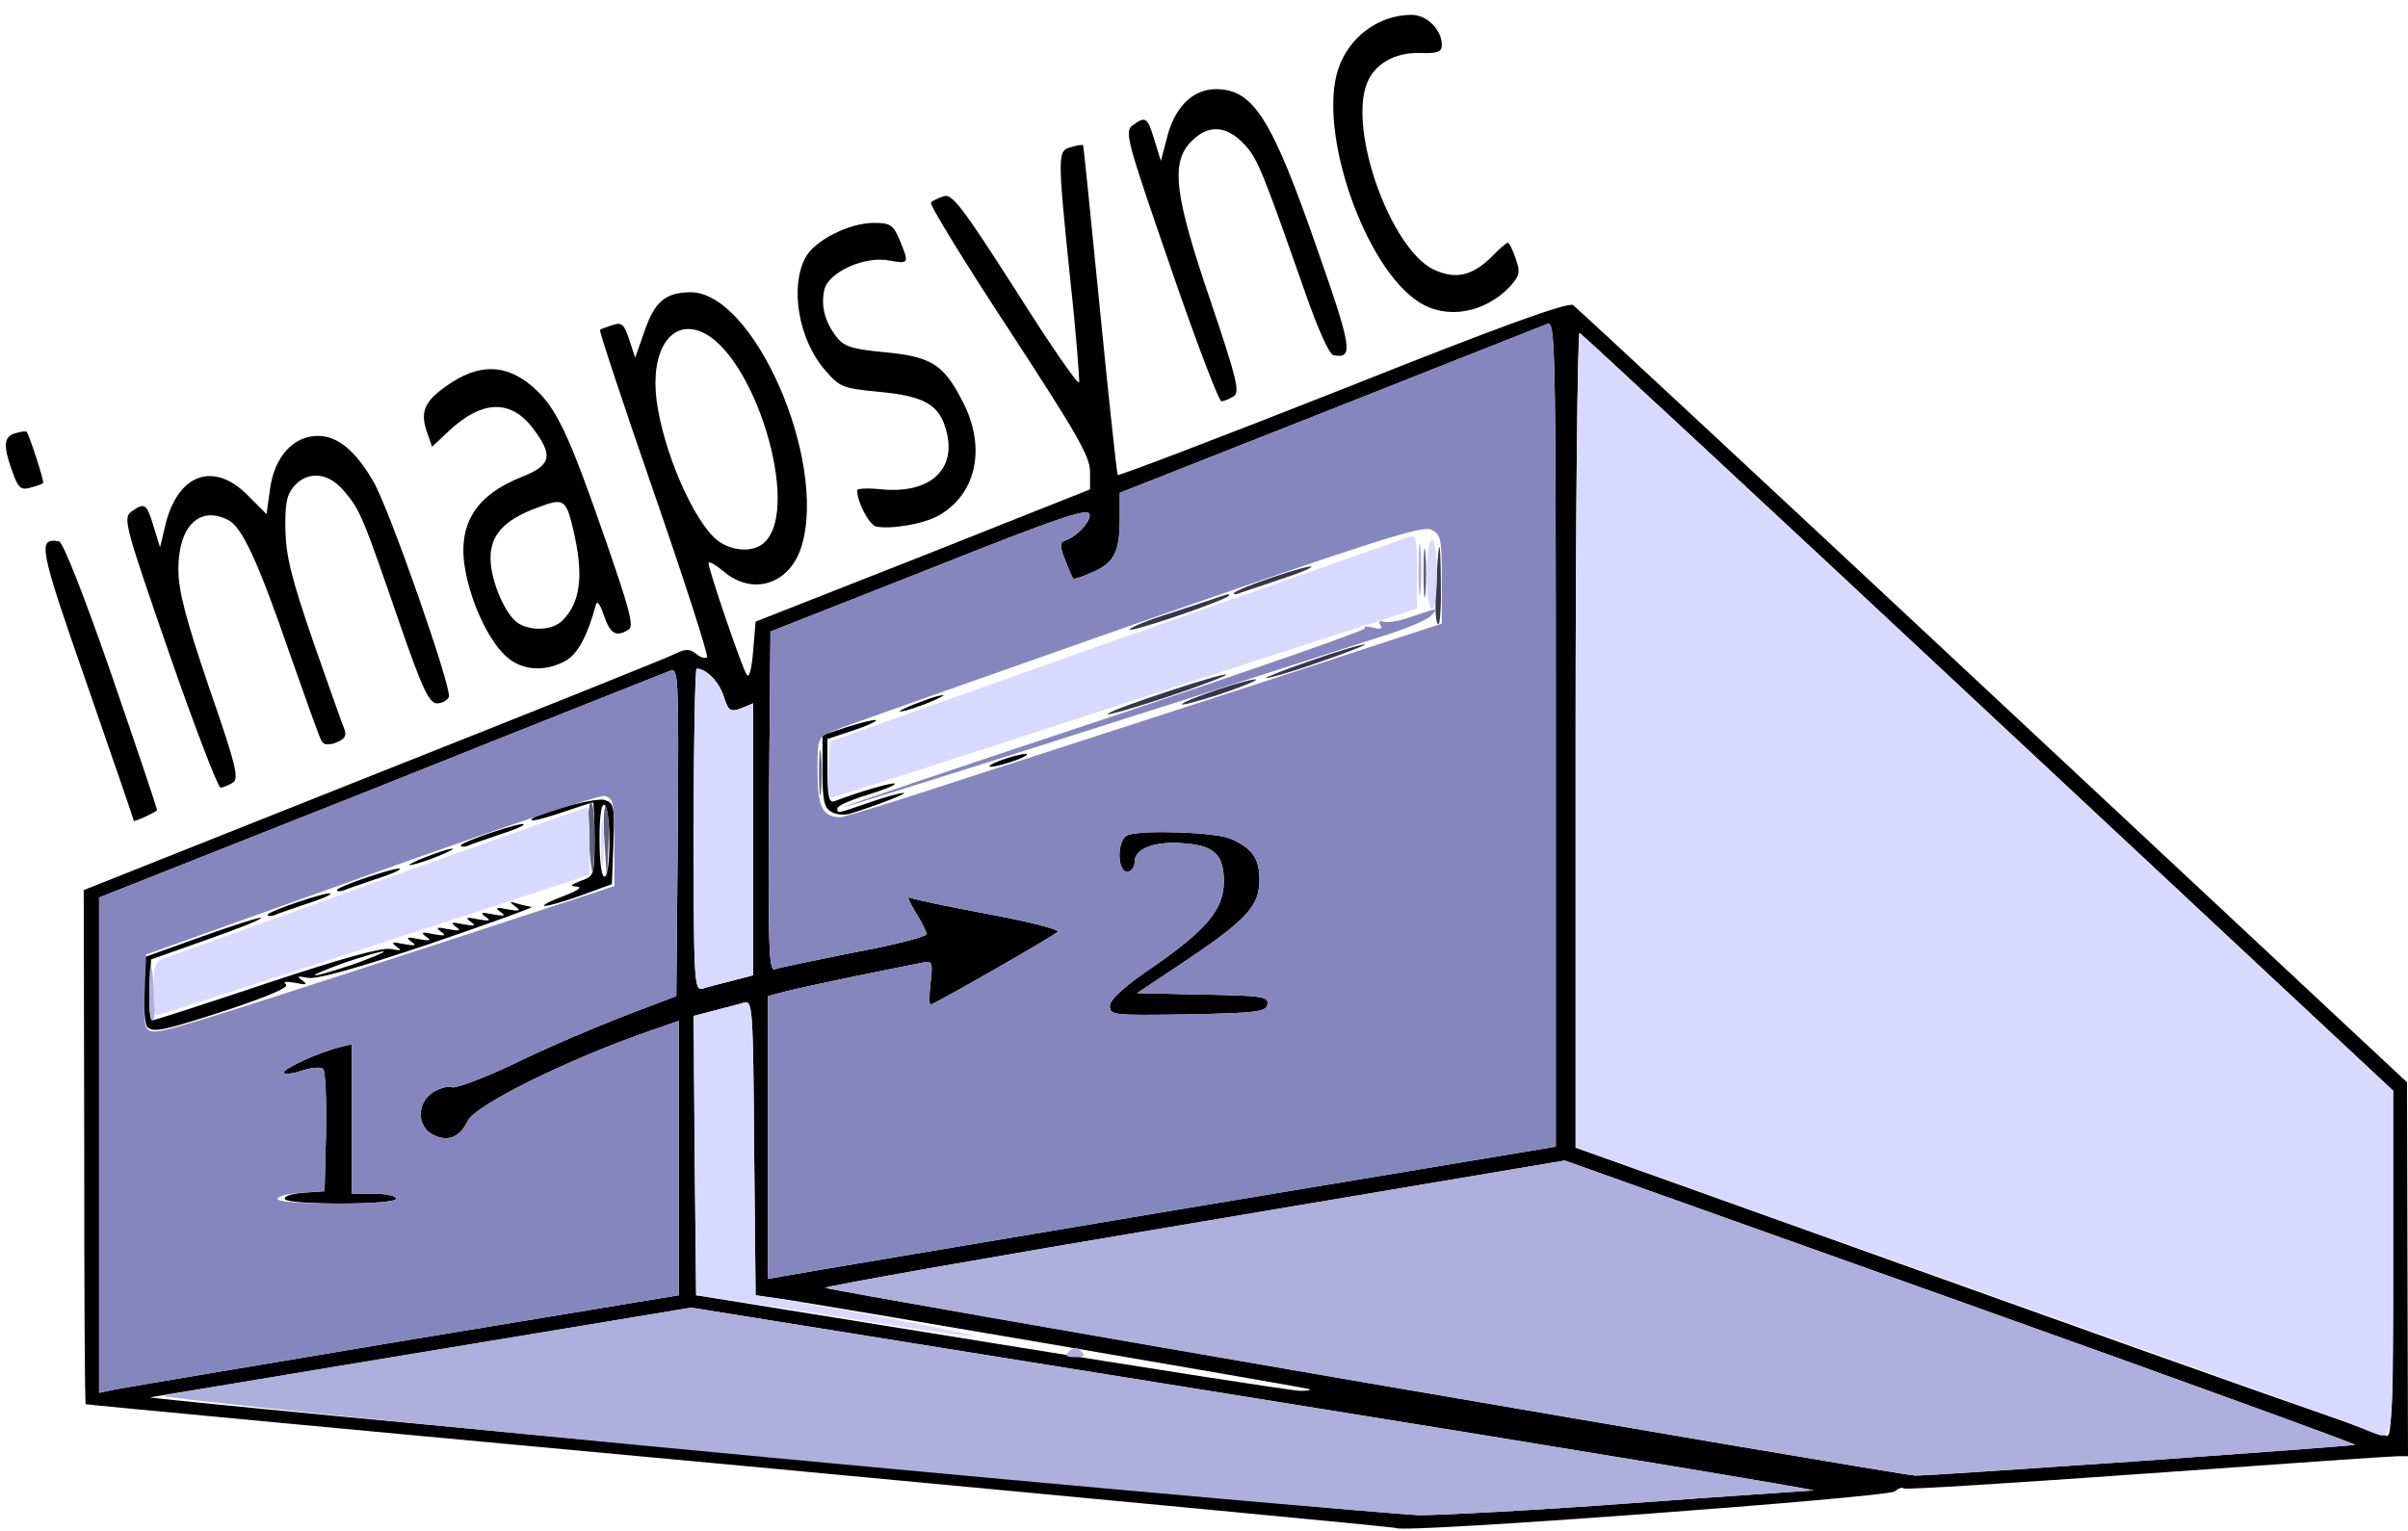 <!DOCTYPE svg PUBLIC "-//W3C//DTD SVG 20010904//EN" "http://www.w3.org/TR/2001/REC-SVG-20010904/DTD/svg10.dtd">
<svg version="1.0" xmlns="http://www.w3.org/2000/svg" width="486px" height="309px" viewBox="0 0 4860 3090" preserveAspectRatio="xMidYMid meet">
<g id="layer101" fill="#010102" stroke="none">
 <path d="M2818 3085 c-2 -2 -597 -58 -1323 -126 -726 -67 -1321 -123 -1322 -124 -2 -1 -3 -235 -3 -520 l-1 -518 588 -234 c323 -128 598 -238 610 -245 17 -8 26 -8 38 2 8 7 18 10 22 7 3 -4 -45 -153 -107 -332 -62 -179 -111 -327 -109 -329 2 -2 14 -6 26 -10 18 -6 23 -1 33 30 l12 36 18 -51 c21 -62 42 -80 93 -81 128 -1 277 338 225 512 -23 77 -98 102 -157 52 -17 -14 -31 -22 -31 -17 0 13 67 210 77 225 5 8 10 -10 13 -47 l5 -60 338 -133 337 -134 0 -36 c0 -31 -29 -80 -164 -287 -90 -137 -161 -253 -157 -256 3 -4 15 -9 26 -13 17 -5 38 23 145 190 68 108 126 192 128 186 1 -5 -6 -99 -18 -208 -26 -254 -26 -260 2 -267 12 -4 23 -5 24 -4 1 1 16 151 34 332 18 182 34 332 36 334 2 2 207 -76 455 -174 314 -125 454 -176 464 -169 7 5 389 360 848 789 l835 780 1 378 1 377 -22 0 c-13 0 -241 16 -507 35 -267 19 -487 33 -489 30 -3 -3 -11 0 -18 6 -15 12 -995 85 -1006 74z m472 -50 c190 -14 356 -25 370 -26 14 0 -490 -84 -1120 -185 l-1145 -184 -542 90 c-298 50 -546 90 -550 91 -24 3 2495 237 2562 238 44 0 235 -10 425 -24z m1025 -85 c236 -17 434 -32 438 -33 4 -1 -353 -131 -793 -288 l-802 -286 -748 126 c-412 69 -746 128 -744 131 6 5 2165 378 2199 379 11 1 213 -13 450 -29z m515 -399 l0 -349 -817 -763 c-449 -420 -821 -765 -825 -767 -4 -2 -8 367 -8 821 l0 824 813 291 c446 160 818 291 825 291 9 1 12 -75 12 -348z m-4022 157 l562 -93 0 -277 0 -277 -52 18 c-169 58 -359 152 -374 184 -15 32 -39 43 -68 29 -35 -16 -36 -65 -2 -87 13 -8 30 -13 38 -10 8 3 66 -19 129 -49 63 -31 162 -73 219 -95 l105 -40 3 -331 c2 -314 1 -332 -15 -326 -10 4 -273 108 -585 233 l-568 225 0 500 0 500 23 -5 c12 -3 275 -47 585 -99z m1832 96 c-24 -6 -1011 -175 -1065 -182 l-50 -7 -3 -298 c-2 -278 -3 -298 -20 -293 -9 3 -36 10 -60 16 l-42 11 2 282 3 282 595 96 c327 53 609 97 625 97 17 0 23 -2 15 -4z m-268 -361 l768 -128 0 -834 c0 -789 -1 -833 -17 -827 -10 4 -208 82 -440 174 l-423 167 0 53 c0 67 -12 90 -57 108 -19 9 -36 14 -37 12 -2 -2 -9 -18 -16 -37 -11 -26 -11 -36 -2 -39 25 -8 54 -39 51 -54 -3 -13 -63 7 -324 111 l-320 126 -3 344 c-2 286 0 342 11 338 8 -3 80 -18 160 -34 81 -15 147 -32 147 -37 0 -5 -10 -25 -22 -44 -12 -20 -18 -33 -12 -30 5 3 75 18 156 33 81 15 145 31 143 36 -4 6 -225 133 -256 147 -4 2 -4 -18 -1 -43 5 -44 4 -46 -19 -41 -13 3 -71 14 -129 26 -58 12 -122 26 -142 31 l-38 10 0 286 0 285 28 -5 c15 -3 372 -63 794 -134z m-894 -463 l42 -11 0 -274 0 -275 -24 10 c-22 8 -26 6 -36 -26 -10 -29 -35 -54 -54 -54 -3 0 -6 147 -6 326 0 305 1 325 18 320 9 -3 36 -10 60 -16z m66 -886 c73 -72 -23 -384 -131 -425 -60 -23 -100 40 -88 138 13 103 75 246 123 284 30 23 75 25 96 3z"/>
 <path d="M575 2421 c-3 -6 14 -11 37 -13 l43 -3 3 -119 c1 -66 -1 -123 -6 -128 -4 -4 -23 -3 -41 3 -17 6 -35 9 -38 5 -6 -6 71 -42 113 -52 l24 -6 0 151 0 151 45 0 c25 0 45 5 45 10 0 13 -217 13 -225 1z"/>
 <path d="M297 2073 c-4 -3 -7 -36 -7 -73 l0 -67 117 -42 c64 -23 118 -40 120 -38 2 3 -47 22 -109 44 l-113 40 -3 62 c-2 33 1 61 5 61 5 0 109 -34 232 -75 150 -50 233 -73 250 -69 21 4 23 3 11 -5 -12 -9 -8 -10 15 -5 23 4 27 3 15 -5 -12 -9 -8 -10 15 -5 23 4 27 3 15 -5 -12 -9 -8 -10 15 -5 23 4 27 3 15 -5 -12 -9 -8 -10 15 -5 23 4 27 3 15 -5 -12 -9 -8 -10 15 -5 23 4 27 3 15 -5 -12 -9 -8 -10 15 -5 23 4 27 3 15 -5 -12 -9 -8 -10 15 -5 23 4 27 3 15 -5 -12 -9 -8 -10 15 -5 24 4 27 3 15 -6 -13 -10 -12 -11 3 -6 10 3 24 6 30 7 7 0 -87 34 -207 75 -146 49 -228 72 -245 68 -21 -4 -23 -3 -11 5 12 9 8 10 -15 5 -18 -3 -25 -2 -18 3 8 6 -32 23 -115 51 -129 42 -153 48 -165 35z m419 -127 c38 -14 64 -25 58 -25 -5 -1 -41 10 -80 23 -38 14 -64 25 -58 25 5 1 41 -10 80 -23z"/>
 <path d="M540 1847 c0 -7 122 -48 127 -43 3 2 -20 12 -49 21 -29 10 -59 20 -65 23 -7 2 -13 2 -13 -1z"/>
 <path d="M1135 1810 c29 -11 42 -19 30 -20 -16 -1 -15 -3 8 -12 26 -9 27 -12 27 -84 0 -41 -2 -74 -3 -74 -2 0 -30 9 -62 20 -32 11 -60 18 -62 16 -9 -9 128 -47 147 -41 19 6 21 13 18 88 l-3 82 -60 22 c-33 12 -67 22 -75 22 -8 0 8 -9 35 -19z m95 -109 c0 -39 -4 -73 -10 -76 -6 -4 -10 22 -10 69 0 44 4 76 10 76 6 0 10 -30 10 -69z"/>
 <path d="M680 1797 c0 -7 122 -48 127 -43 3 2 -20 12 -49 21 -29 10 -59 20 -65 23 -7 2 -13 2 -13 -1z"/>
 <path d="M845 1736 c17 -7 41 -16 55 -20 20 -5 19 -3 -5 8 -16 7 -41 16 -55 20 -20 5 -19 3 5 -8z"/>
 <path d="M930 1707 c0 -7 122 -48 127 -43 3 2 -20 12 -49 21 -29 10 -59 20 -65 23 -7 2 -13 2 -13 -1z"/>
 <path d="M2240 2031 c0 -13 29 -40 93 -83 103 -72 137 -113 137 -168 0 -53 -18 -72 -76 -77 -61 -6 -104 9 -104 37 0 11 -7 20 -15 20 -21 0 -21 -66 1 -74 29 -11 174 -6 207 7 44 19 59 40 59 83 0 52 -25 80 -142 159 l-105 70 133 3 c120 2 133 4 130 20 -3 15 -21 17 -161 20 -150 2 -157 2 -157 -17z"/>
 <path d="M1678 1639 c-15 -8 -18 -24 -18 -83 l0 -72 52 -17 c29 -9 54 -15 56 -13 2 2 -19 12 -47 21 l-51 17 0 65 c0 48 3 64 13 61 55 -21 119 -39 123 -36 2 3 -23 13 -56 23 -33 10 -60 22 -60 27 0 11 -2 11 65 -12 32 -11 63 -20 69 -19 10 0 -57 26 -109 42 -11 3 -28 2 -37 -4z"/>
 <path d="M2020 1535 c19 -7 42 -13 50 -13 8 0 -1 6 -20 13 -19 7 -42 13 -50 13 -8 0 1 -6 20 -13z"/>
 <path d="M1835 1426 c17 -7 41 -16 55 -20 20 -5 19 -3 -5 8 -16 7 -41 16 -55 20 -20 5 -19 3 5 -8z"/>
 <path d="M270 1657 c0 -2 -43 -127 -95 -277 -96 -275 -100 -295 -56 -287 8 1 51 110 107 272 51 148 92 270 91 271 -11 8 -47 24 -47 21z"/>
 <path d="M341 1318 c-89 -257 -93 -272 -76 -285 27 -19 31 -17 45 30 l13 42 12 -50 c26 -99 97 -123 164 -56 l39 39 7 -51 c9 -65 47 -107 97 -107 39 0 76 30 112 93 32 55 158 416 152 434 -3 7 -14 13 -24 13 -16 0 -30 -30 -77 -166 -72 -209 -78 -225 -111 -263 -31 -37 -72 -41 -100 -10 -15 17 -19 35 -18 88 1 53 12 98 56 226 31 88 59 168 63 177 5 13 1 20 -16 27 -16 6 -26 5 -30 -3 -4 -6 -32 -85 -64 -176 -64 -186 -96 -255 -124 -270 -58 -30 -101 12 -101 99 0 43 14 98 62 239 54 156 61 184 48 192 -8 5 -19 10 -25 10 -5 0 -52 -122 -104 -272z"/>
 <path d="M1026 1329 c-34 -27 -70 -98 -85 -168 -21 -98 15 -160 114 -199 58 -23 62 -43 20 -98 -45 -59 -104 -56 -171 8 l-32 30 -11 -32 c-13 -38 -4 -60 39 -90 68 -49 126 -46 183 8 41 39 67 94 137 296 50 144 60 180 49 187 -26 16 -37 9 -50 -28 -7 -22 -14 -31 -16 -23 -18 66 -38 102 -63 115 -40 21 -83 19 -114 -6z m109 -76 c35 -35 43 -86 25 -170 -17 -77 -20 -79 -76 -58 -67 25 -94 55 -94 102 0 46 31 117 57 132 27 16 69 13 88 -6z"/>
 <path d="M1768 1063 c-14 -4 -38 -49 -38 -73 0 -4 22 -5 50 -2 97 9 151 -40 130 -118 -14 -53 -43 -70 -136 -79 -73 -7 -79 -9 -109 -44 -53 -61 -71 -166 -40 -226 18 -35 88 -71 139 -71 33 0 39 4 52 35 19 47 19 48 -21 41 -49 -10 -122 23 -131 58 -8 33 1 67 25 97 15 19 32 24 96 30 95 9 120 25 158 100 48 92 28 187 -49 230 -30 17 -96 28 -126 22z"/>
 <path d="M29 963 c-23 -60 -23 -81 1 -88 12 -4 23 -5 24 -3 5 6 36 101 33 103 -1 2 -12 6 -24 9 -19 6 -25 2 -34 -21z"/>
 <path d="M2362 538 c-88 -255 -93 -273 -76 -285 26 -19 30 -17 44 30 l13 42 13 -50 c16 -60 52 -95 98 -95 76 0 113 59 206 327 69 197 72 218 31 210 -8 -1 -32 -55 -57 -127 -87 -248 -96 -271 -124 -300 -35 -37 -72 -39 -105 -5 -43 42 -35 108 38 322 53 157 60 185 47 193 -8 5 -19 10 -25 10 -5 0 -52 -123 -103 -272z"/>
 <path d="M2864 610 c-110 -70 -205 -345 -163 -471 22 -65 82 -109 148 -109 31 0 61 30 61 61 0 14 -9 17 -43 16 -51 -2 -93 22 -108 61 -38 96 48 334 134 376 45 21 78 13 117 -25 15 -16 31 -29 33 -29 3 0 10 14 16 32 10 28 8 34 -11 56 -51 54 -128 68 -184 32z"/>
 </g>
<g id="layer102" fill="#373749" stroke="none">
 <path d="M2236 1441 c12 -11 234 -84 239 -79 2 2 -53 23 -122 46 -70 23 -122 38 -117 33z"/>
 <path d="M2386 1421 c12 -11 144 -54 149 -49 3 2 -32 16 -77 31 -45 14 -77 23 -72 18z"/>
 <path d="M2645 1334 c54 -19 104 -34 110 -33 5 0 -35 16 -90 35 -54 19 -104 34 -110 33 -5 0 35 -16 90 -35z"/>
 <path d="M2280 1271 c0 -4 39 -20 88 -35 48 -16 94 -31 102 -34 8 -3 13 -3 10 1 -9 10 -200 75 -200 68z"/>
 <path d="M2898 1198 c5 -113 9 -125 10 -30 1 50 -1 92 -5 92 -5 0 -7 -28 -5 -62z"/>
 <path d="M2491 1197 c8 -10 151 -58 156 -53 2 2 -26 14 -64 26 -37 13 -75 25 -83 28 -8 3 -12 2 -9 -1z"/>
 </g>
<g id="layer103" fill="#60607b" stroke="none">
 <path d="M1220 1698 c-3 -42 -1 -73 3 -69 4 4 7 39 5 77 l-3 69 -5 -77z"/>
 <path d="M1188 1690 c-2 -39 0 -70 5 -70 4 0 7 32 7 70 0 39 -2 70 -4 70 -2 0 -6 -32 -8 -70z"/>
 <path d="M1653 1560 c0 -41 2 -58 4 -37 2 20 2 54 0 75 -2 20 -4 3 -4 -38z"/>
 <path d="M2873 1155 c0 -44 2 -61 4 -37 2 23 2 59 0 80 -2 20 -4 1 -4 -43z"/>
 </g>
<g id="layer104" fill="#8686bf" stroke="none">
 <path d="M200 2312 l0 -500 568 -225 c312 -125 575 -229 585 -233 16 -6 17 12 15 326 l-3 331 -105 40 c-57 22 -156 64 -219 95 -63 30 -121 52 -129 49 -8 -3 -25 2 -38 10 -34 22 -33 71 2 87 29 14 53 3 68 -29 15 -32 205 -126 374 -184 l52 -18 0 277 0 277 -562 93 c-310 52 -573 96 -585 99 l-23 5 0 -500z m600 108 c0 -5 -20 -10 -45 -10 l-45 0 0 -151 0 -151 -24 6 c-42 10 -119 46 -113 52 3 4 21 1 38 -5 18 -6 37 -7 41 -3 5 5 7 62 6 128 l-3 119 -47 3 c-27 2 -48 7 -48 13 0 5 51 9 120 9 73 0 120 -4 120 -10z m98 -519 l342 -112 0 -88 c0 -79 -2 -89 -19 -94 -11 -3 -219 67 -473 158 l-453 162 -3 76 c-2 66 -1 76 15 79 19 4 71 -12 591 -181z"/>
 <path d="M1550 2297 l0 -286 38 -10 c20 -5 84 -19 142 -31 58 -12 116 -23 129 -26 23 -5 24 -3 19 41 -3 25 -3 45 1 43 31 -14 252 -141 256 -147 2 -5 -62 -21 -143 -36 -81 -15 -151 -30 -156 -33 -6 -3 0 10 12 30 12 19 22 39 22 44 0 5 -66 22 -147 37 -80 16 -152 31 -160 34 -11 4 -13 -52 -11 -338 l3 -344 320 -126 c261 -104 321 -124 324 -111 3 15 -26 46 -51 54 -9 3 -9 13 2 39 7 19 14 35 16 37 1 2 18 -3 37 -12 45 -18 57 -41 57 -108 l0 -53 423 -167 c232 -92 430 -170 440 -174 16 -6 17 38 17 827 l0 834 -768 128 c-422 71 -779 131 -794 134 l-28 5 0 -285z m1008 -269 c3 -16 -10 -18 -130 -20 l-133 -3 105 -70 c117 -79 142 -107 142 -159 0 -43 -15 -64 -59 -83 -33 -13 -178 -18 -207 -7 -22 8 -22 74 -1 74 8 0 15 -9 15 -20 0 -28 43 -43 104 -37 58 5 76 24 76 77 0 55 -34 96 -137 168 -64 43 -93 70 -93 83 0 19 7 19 157 17 140 -3 158 -5 161 -20z m-602 -459 c137 -44 408 -132 602 -195 l352 -115 0 -90 c0 -83 -2 -90 -22 -100 -19 -8 -121 25 -598 191 -316 111 -590 208 -607 215 -33 14 -33 14 -33 84 0 70 10 90 46 91 7 0 124 -36 260 -81z"/>
 <path d="M2228 1452 c294 -98 531 -180 527 -184 -4 -4 3 -4 16 -1 15 4 20 3 15 -5 -4 -7 -2 -10 6 -7 8 3 33 -1 57 -10 53 -18 56 -19 39 -2 -7 8 -43 23 -78 35 -455 147 -1100 352 -1107 351 -4 0 232 -80 525 -177z"/>
 </g>
<g id="layer105" fill="#afafde" stroke="none">
 <path d="M1547 2942 c-683 -64 -1228 -120 -1215 -124 13 -4 257 -45 543 -92 l520 -86 1145 184 c630 101 1134 185 1120 185 -14 1 -180 12 -370 26 -190 14 -381 24 -425 24 -44 -1 -637 -53 -1318 -117z"/>
 <path d="M2758 2792 c-598 -103 -1089 -189 -1092 -192 -2 -3 332 -62 744 -131 l748 -126 802 286 c440 157 797 287 793 288 -12 4 -865 63 -888 62 -11 0 -509 -85 -1107 -187z"/>
 <path d="M2158 2728 c9 -9 15 -9 24 0 9 9 7 12 -12 12 -19 0 -21 -3 -12 -12z"/>
 <path d="M301 1998 c1 -68 6 -61 11 15 2 26 0 47 -4 47 -5 0 -7 -28 -7 -62z"/>
 <path d="M2863 1150 c0 -47 2 -66 4 -42 2 23 2 61 0 85 -2 23 -4 4 -4 -43z"/>
 </g>
<g id="layer106" fill="#d9d9ff" stroke="none">
 <path d="M4790 2893 c-8 -3 -28 -11 -45 -18 -16 -7 -375 -135 -797 -285 l-768 -273 0 -824 c0 -454 4 -823 8 -821 4 2 376 347 825 767 l817 763 0 349 c0 363 1 357 -40 342z"/>
 <path d="M1765 2670 c-93 -15 -213 -34 -265 -41 l-95 -14 -3 -282 -2 -282 42 -11 c24 -6 51 -13 60 -16 17 -5 18 15 20 293 l3 298 45 7 c148 24 420 76 395 76 -16 0 -106 -13 -200 -28z"/>
 <path d="M310 1996 c0 -50 2 -55 28 -64 15 -5 210 -75 434 -156 224 -80 410 -146 413 -146 3 0 5 31 5 68 l0 68 -433 142 c-239 78 -437 142 -440 142 -4 0 -7 -24 -7 -54z"/>
 <path d="M1400 1676 c0 -179 3 -326 6 -326 19 0 44 25 54 54 10 32 14 34 36 26 l24 -10 0 275 0 274 -42 11 c-24 6 -51 13 -60 16 -17 5 -18 -15 -18 -320z"/>
 <path d="M1213 1700 c0 -41 2 -58 4 -37 2 20 2 54 0 75 -2 20 -4 3 -4 -38z"/>
 <path d="M1672 1553 l3 -56 575 -204 c316 -111 583 -205 593 -209 15 -5 17 3 17 70 l0 74 -47 16 c-27 8 -290 94 -587 190 -296 97 -542 176 -548 176 -5 0 -8 -26 -6 -57z"/>
 <path d="M2880 1160 c0 -40 4 -70 10 -70 6 0 10 30 10 70 0 40 -4 70 -10 70 -6 0 -10 -30 -10 -70z"/>
 </g>

</svg>